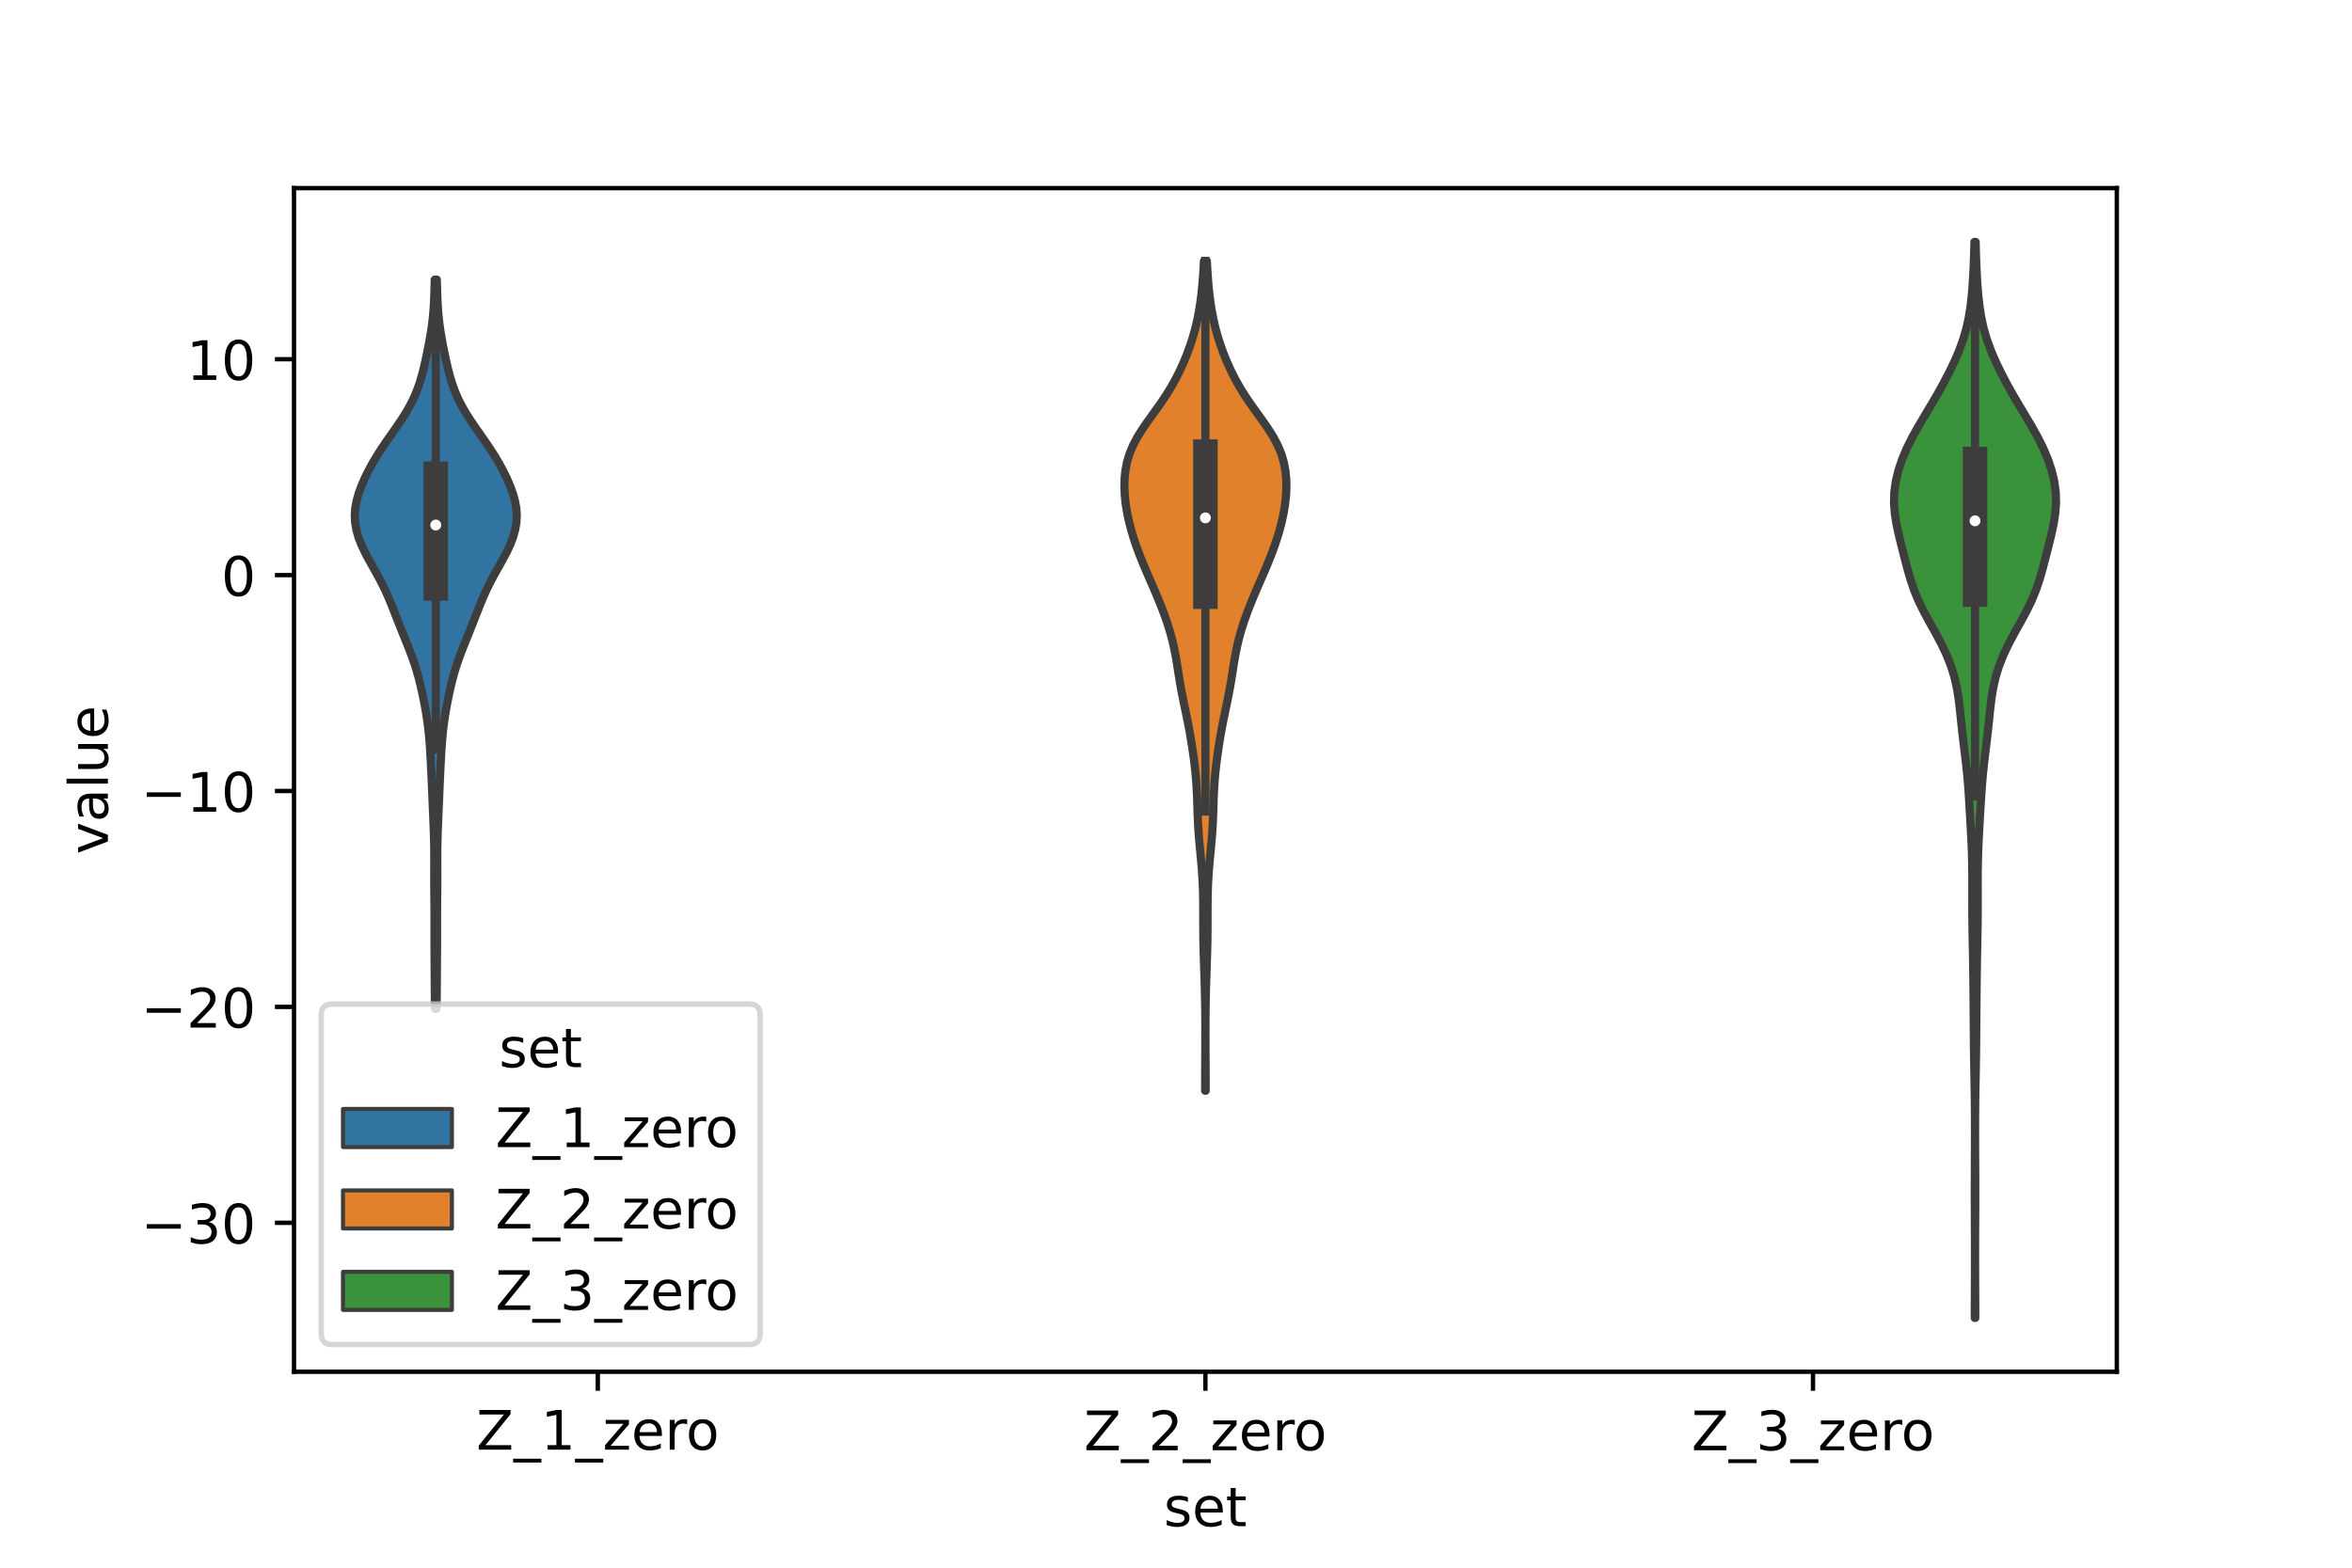 <?xml version="1.0" encoding="utf-8" standalone="no"?>
<!DOCTYPE svg PUBLIC "-//W3C//DTD SVG 1.1//EN"
  "http://www.w3.org/Graphics/SVG/1.1/DTD/svg11.dtd">
<!-- Created with matplotlib (https://matplotlib.org/) -->
<svg height="288pt" version="1.1" viewBox="0 0 432 288" width="432pt" xmlns="http://www.w3.org/2000/svg" xmlns:xlink="http://www.w3.org/1999/xlink">
 <defs>
  <style type="text/css">*{stroke-linecap:butt;stroke-linejoin:round;}</style>
 </defs>
 <g id="figure_1">
  <g id="patch_1">
   <path d="M 0 288 
L 432 288 
L 432 0 
L 0 0 
z
" style="fill:#ffffff;"/>
  </g>
  <g id="axes_1">
   <g id="patch_2">
    <path d="M 54 252 
L 388.8 252 
L 388.8 34.56 
L 54 34.56 
z
" style="fill:#ffffff;"/>
   </g>
   <g id="PolyCollection_1">
    <defs>
     <path d="M 80.182 -102.674 
L 79.898 -102.674 
L 79.878 -104.027 
L 79.863 -105.38 
L 79.852 -106.733 
L 79.845 -108.086 
L 79.837 -109.439 
L 79.828 -110.792 
L 79.818 -112.145 
L 79.809 -113.499 
L 79.804 -114.852 
L 79.803 -116.205 
L 79.804 -117.558 
L 79.806 -118.911 
L 79.803 -120.264 
L 79.796 -121.617 
L 79.783 -122.97 
L 79.77 -124.323 
L 79.76 -125.676 
L 79.757 -127.029 
L 79.76 -128.383 
L 79.764 -129.736 
L 79.763 -131.089 
L 79.751 -132.442 
L 79.723 -133.795 
L 79.682 -135.148 
L 79.631 -136.501 
L 79.575 -137.854 
L 79.518 -139.207 
L 79.461 -140.56 
L 79.404 -141.913 
L 79.347 -143.267 
L 79.288 -144.62 
L 79.226 -145.973 
L 79.161 -147.326 
L 79.091 -148.679 
L 79.013 -150.032 
L 78.922 -151.385 
L 78.81 -152.738 
L 78.671 -154.091 
L 78.499 -155.444 
L 78.295 -156.798 
L 78.062 -158.151 
L 77.803 -159.504 
L 77.522 -160.857 
L 77.215 -162.21 
L 76.874 -163.563 
L 76.489 -164.916 
L 76.055 -166.269 
L 75.573 -167.622 
L 75.053 -168.975 
L 74.512 -170.328 
L 73.965 -171.682 
L 73.423 -173.035 
L 72.891 -174.388 
L 72.363 -175.741 
L 71.826 -177.094 
L 71.259 -178.447 
L 70.646 -179.8 
L 69.974 -181.153 
L 69.248 -182.506 
L 68.487 -183.859 
L 67.727 -185.213 
L 67.01 -186.566 
L 66.375 -187.919 
L 65.852 -189.272 
L 65.466 -190.625 
L 65.231 -191.978 
L 65.16 -193.331 
L 65.254 -194.684 
L 65.505 -196.037 
L 65.891 -197.39 
L 66.389 -198.743 
L 66.975 -200.097 
L 67.635 -201.45 
L 68.364 -202.803 
L 69.163 -204.156 
L 70.027 -205.509 
L 70.943 -206.862 
L 71.89 -208.215 
L 72.837 -209.568 
L 73.752 -210.921 
L 74.605 -212.274 
L 75.372 -213.627 
L 76.041 -214.981 
L 76.609 -216.334 
L 77.085 -217.687 
L 77.486 -219.04 
L 77.832 -220.393 
L 78.143 -221.746 
L 78.43 -223.099 
L 78.701 -224.452 
L 78.953 -225.805 
L 79.179 -227.158 
L 79.371 -228.512 
L 79.524 -229.865 
L 79.637 -231.218 
L 79.716 -232.571 
L 79.771 -233.924 
L 79.813 -235.277 
L 79.85 -236.63 
L 80.23 -236.63 
L 80.23 -236.63 
L 80.267 -235.277 
L 80.309 -233.924 
L 80.364 -232.571 
L 80.443 -231.218 
L 80.556 -229.865 
L 80.709 -228.512 
L 80.901 -227.158 
L 81.127 -225.805 
L 81.379 -224.452 
L 81.65 -223.099 
L 81.937 -221.746 
L 82.248 -220.393 
L 82.594 -219.04 
L 82.995 -217.687 
L 83.471 -216.334 
L 84.039 -214.981 
L 84.708 -213.627 
L 85.475 -212.274 
L 86.328 -210.921 
L 87.243 -209.568 
L 88.19 -208.215 
L 89.137 -206.862 
L 90.053 -205.509 
L 90.917 -204.156 
L 91.716 -202.803 
L 92.445 -201.45 
L 93.105 -200.097 
L 93.691 -198.743 
L 94.189 -197.39 
L 94.575 -196.037 
L 94.826 -194.684 
L 94.92 -193.331 
L 94.849 -191.978 
L 94.614 -190.625 
L 94.228 -189.272 
L 93.705 -187.919 
L 93.07 -186.566 
L 92.353 -185.213 
L 91.593 -183.859 
L 90.832 -182.506 
L 90.106 -181.153 
L 89.434 -179.8 
L 88.821 -178.447 
L 88.254 -177.094 
L 87.717 -175.741 
L 87.189 -174.388 
L 86.657 -173.035 
L 86.115 -171.682 
L 85.568 -170.328 
L 85.027 -168.975 
L 84.507 -167.622 
L 84.025 -166.269 
L 83.591 -164.916 
L 83.206 -163.563 
L 82.865 -162.21 
L 82.558 -160.857 
L 82.277 -159.504 
L 82.018 -158.151 
L 81.785 -156.798 
L 81.581 -155.444 
L 81.409 -154.091 
L 81.27 -152.738 
L 81.158 -151.385 
L 81.067 -150.032 
L 80.989 -148.679 
L 80.919 -147.326 
L 80.854 -145.973 
L 80.792 -144.62 
L 80.733 -143.267 
L 80.676 -141.913 
L 80.619 -140.56 
L 80.562 -139.207 
L 80.505 -137.854 
L 80.449 -136.501 
L 80.398 -135.148 
L 80.357 -133.795 
L 80.329 -132.442 
L 80.317 -131.089 
L 80.316 -129.736 
L 80.32 -128.383 
L 80.323 -127.029 
L 80.32 -125.676 
L 80.31 -124.323 
L 80.297 -122.97 
L 80.284 -121.617 
L 80.277 -120.264 
L 80.274 -118.911 
L 80.276 -117.558 
L 80.277 -116.205 
L 80.276 -114.852 
L 80.271 -113.499 
L 80.262 -112.145 
L 80.252 -110.792 
L 80.243 -109.439 
L 80.235 -108.086 
L 80.228 -106.733 
L 80.217 -105.38 
L 80.202 -104.027 
L 80.182 -102.674 
z
" id="mc26013b834" style="stroke:#3d3d3d;stroke-width:1.5;"/>
    </defs>
    <g clip-path="url(#p2779ea1532)">
     <use style="fill:#3274a1;stroke:#3d3d3d;stroke-width:1.5;" x="0" xlink:href="#mc26013b834" y="288"/>
    </g>
   </g>
   <g id="PolyCollection_2">
    <defs>
     <path d="M 221.451 -87.617 
L 221.349 -87.617 
L 221.351 -89.157 
L 221.356 -90.697 
L 221.364 -92.237 
L 221.373 -93.777 
L 221.38 -95.317 
L 221.385 -96.857 
L 221.387 -98.397 
L 221.383 -99.937 
L 221.374 -101.477 
L 221.358 -103.016 
L 221.333 -104.556 
L 221.299 -106.096 
L 221.256 -107.636 
L 221.206 -109.176 
L 221.154 -110.716 
L 221.103 -112.256 
L 221.06 -113.796 
L 221.028 -115.336 
L 221.011 -116.876 
L 221.005 -118.416 
L 221.005 -119.956 
L 221.003 -121.496 
L 220.988 -123.035 
L 220.952 -124.575 
L 220.888 -126.115 
L 220.793 -127.655 
L 220.671 -129.195 
L 220.53 -130.735 
L 220.382 -132.275 
L 220.243 -133.815 
L 220.125 -135.355 
L 220.035 -136.895 
L 219.971 -138.435 
L 219.922 -139.975 
L 219.872 -141.515 
L 219.802 -143.055 
L 219.701 -144.594 
L 219.564 -146.134 
L 219.392 -147.674 
L 219.193 -149.214 
L 218.969 -150.754 
L 218.724 -152.294 
L 218.454 -153.834 
L 218.161 -155.374 
L 217.847 -156.914 
L 217.524 -158.454 
L 217.208 -159.994 
L 216.915 -161.534 
L 216.65 -163.074 
L 216.406 -164.613 
L 216.163 -166.153 
L 215.898 -167.693 
L 215.589 -169.233 
L 215.22 -170.773 
L 214.787 -172.313 
L 214.294 -173.853 
L 213.746 -175.393 
L 213.152 -176.933 
L 212.521 -178.473 
L 211.864 -180.013 
L 211.193 -181.553 
L 210.525 -183.093 
L 209.876 -184.633 
L 209.262 -186.172 
L 208.694 -187.712 
L 208.18 -189.252 
L 207.726 -190.792 
L 207.334 -192.332 
L 207.009 -193.872 
L 206.759 -195.412 
L 206.593 -196.952 
L 206.52 -198.492 
L 206.554 -200.032 
L 206.709 -201.572 
L 207.007 -203.112 
L 207.469 -204.652 
L 208.108 -206.191 
L 208.923 -207.731 
L 209.89 -209.271 
L 210.96 -210.811 
L 212.073 -212.351 
L 213.17 -213.891 
L 214.204 -215.431 
L 215.153 -216.971 
L 216.009 -218.511 
L 216.778 -220.051 
L 217.47 -221.591 
L 218.093 -223.131 
L 218.649 -224.671 
L 219.139 -226.211 
L 219.563 -227.75 
L 219.922 -229.29 
L 220.221 -230.83 
L 220.464 -232.37 
L 220.661 -233.91 
L 220.819 -235.45 
L 220.946 -236.99 
L 221.049 -238.53 
L 221.134 -240.07 
L 221.666 -240.07 
L 221.666 -240.07 
L 221.751 -238.53 
L 221.854 -236.99 
L 221.981 -235.45 
L 222.139 -233.91 
L 222.336 -232.37 
L 222.579 -230.83 
L 222.878 -229.29 
L 223.237 -227.75 
L 223.661 -226.211 
L 224.151 -224.671 
L 224.707 -223.131 
L 225.33 -221.591 
L 226.022 -220.051 
L 226.791 -218.511 
L 227.647 -216.971 
L 228.596 -215.431 
L 229.63 -213.891 
L 230.727 -212.351 
L 231.84 -210.811 
L 232.91 -209.271 
L 233.877 -207.731 
L 234.692 -206.191 
L 235.331 -204.652 
L 235.793 -203.112 
L 236.091 -201.572 
L 236.246 -200.032 
L 236.28 -198.492 
L 236.207 -196.952 
L 236.041 -195.412 
L 235.791 -193.872 
L 235.466 -192.332 
L 235.074 -190.792 
L 234.62 -189.252 
L 234.106 -187.712 
L 233.538 -186.172 
L 232.924 -184.633 
L 232.275 -183.093 
L 231.607 -181.553 
L 230.936 -180.013 
L 230.279 -178.473 
L 229.648 -176.933 
L 229.054 -175.393 
L 228.506 -173.853 
L 228.013 -172.313 
L 227.58 -170.773 
L 227.211 -169.233 
L 226.902 -167.693 
L 226.637 -166.153 
L 226.394 -164.613 
L 226.15 -163.074 
L 225.885 -161.534 
L 225.592 -159.994 
L 225.276 -158.454 
L 224.953 -156.914 
L 224.639 -155.374 
L 224.346 -153.834 
L 224.076 -152.294 
L 223.831 -150.754 
L 223.607 -149.214 
L 223.408 -147.674 
L 223.236 -146.134 
L 223.099 -144.594 
L 222.998 -143.055 
L 222.928 -141.515 
L 222.878 -139.975 
L 222.829 -138.435 
L 222.765 -136.895 
L 222.675 -135.355 
L 222.557 -133.815 
L 222.418 -132.275 
L 222.27 -130.735 
L 222.129 -129.195 
L 222.007 -127.655 
L 221.912 -126.115 
L 221.848 -124.575 
L 221.812 -123.035 
L 221.797 -121.496 
L 221.795 -119.956 
L 221.795 -118.416 
L 221.789 -116.876 
L 221.772 -115.336 
L 221.74 -113.796 
L 221.697 -112.256 
L 221.646 -110.716 
L 221.594 -109.176 
L 221.544 -107.636 
L 221.501 -106.096 
L 221.467 -104.556 
L 221.442 -103.016 
L 221.426 -101.477 
L 221.417 -99.937 
L 221.413 -98.397 
L 221.415 -96.857 
L 221.42 -95.317 
L 221.427 -93.777 
L 221.436 -92.237 
L 221.444 -90.697 
L 221.449 -89.157 
L 221.451 -87.617 
z
" id="m501184852b" style="stroke:#3d3d3d;stroke-width:1.5;"/>
    </defs>
    <g clip-path="url(#p2779ea1532)">
     <use style="fill:#e1812c;stroke:#3d3d3d;stroke-width:1.5;" x="0" xlink:href="#m501184852b" y="288"/>
    </g>
   </g>
   <g id="PolyCollection_3">
    <defs>
     <path d="M 362.81 -45.884 
L 362.71 -45.884 
L 362.713 -47.88 
L 362.722 -49.877 
L 362.732 -51.874 
L 362.741 -53.87 
L 362.747 -55.867 
L 362.748 -57.864 
L 362.745 -59.86 
L 362.737 -61.857 
L 362.726 -63.854 
L 362.717 -65.851 
L 362.711 -67.847 
L 362.711 -69.844 
L 362.717 -71.841 
L 362.727 -73.837 
L 362.737 -75.834 
L 362.745 -77.831 
L 362.749 -79.827 
L 362.746 -81.824 
L 362.735 -83.821 
L 362.716 -85.818 
L 362.688 -87.814 
L 362.654 -89.811 
L 362.618 -91.808 
L 362.586 -93.804 
L 362.56 -95.801 
L 362.542 -97.798 
L 362.526 -99.794 
L 362.511 -101.791 
L 362.495 -103.788 
L 362.477 -105.784 
L 362.457 -107.781 
L 362.431 -109.778 
L 362.399 -111.775 
L 362.36 -113.771 
L 362.321 -115.768 
L 362.288 -117.765 
L 362.267 -119.761 
L 362.26 -121.758 
L 362.263 -123.755 
L 362.267 -125.751 
L 362.26 -127.748 
L 362.231 -129.745 
L 362.174 -131.741 
L 362.088 -133.738 
L 361.983 -135.735 
L 361.869 -137.732 
L 361.753 -139.728 
L 361.631 -141.725 
L 361.491 -143.722 
L 361.318 -145.718 
L 361.109 -147.715 
L 360.872 -149.712 
L 360.628 -151.708 
L 360.397 -153.705 
L 360.186 -155.702 
L 359.979 -157.699 
L 359.737 -159.695 
L 359.411 -161.692 
L 358.954 -163.689 
L 358.334 -165.685 
L 357.543 -167.682 
L 356.596 -169.679 
L 355.533 -171.675 
L 354.419 -173.672 
L 353.336 -175.669 
L 352.362 -177.665 
L 351.542 -179.662 
L 350.871 -181.659 
L 350.303 -183.656 
L 349.782 -185.652 
L 349.273 -187.649 
L 348.781 -189.646 
L 348.346 -191.642 
L 348.027 -193.639 
L 347.88 -195.636 
L 347.941 -197.632 
L 348.22 -199.629 
L 348.703 -201.626 
L 349.374 -203.622 
L 350.214 -205.619 
L 351.206 -207.616 
L 352.319 -209.613 
L 353.503 -211.609 
L 354.701 -213.606 
L 355.868 -215.603 
L 356.979 -217.599 
L 358.02 -219.596 
L 358.98 -221.593 
L 359.838 -223.589 
L 360.567 -225.586 
L 361.153 -227.583 
L 361.596 -229.58 
L 361.918 -231.576 
L 362.147 -233.573 
L 362.313 -235.57 
L 362.436 -237.566 
L 362.529 -239.563 
L 362.597 -241.56 
L 362.646 -243.556 
L 362.874 -243.556 
L 362.874 -243.556 
L 362.923 -241.56 
L 362.991 -239.563 
L 363.084 -237.566 
L 363.207 -235.57 
L 363.373 -233.573 
L 363.602 -231.576 
L 363.924 -229.58 
L 364.367 -227.583 
L 364.953 -225.586 
L 365.682 -223.589 
L 366.54 -221.593 
L 367.5 -219.596 
L 368.541 -217.599 
L 369.652 -215.603 
L 370.819 -213.606 
L 372.017 -211.609 
L 373.201 -209.613 
L 374.314 -207.616 
L 375.306 -205.619 
L 376.146 -203.622 
L 376.817 -201.626 
L 377.3 -199.629 
L 377.579 -197.632 
L 377.64 -195.636 
L 377.493 -193.639 
L 377.174 -191.642 
L 376.739 -189.646 
L 376.247 -187.649 
L 375.738 -185.652 
L 375.217 -183.656 
L 374.649 -181.659 
L 373.978 -179.662 
L 373.158 -177.665 
L 372.184 -175.669 
L 371.101 -173.672 
L 369.987 -171.675 
L 368.924 -169.679 
L 367.977 -167.682 
L 367.186 -165.685 
L 366.566 -163.689 
L 366.109 -161.692 
L 365.783 -159.695 
L 365.541 -157.699 
L 365.334 -155.702 
L 365.123 -153.705 
L 364.892 -151.708 
L 364.648 -149.712 
L 364.411 -147.715 
L 364.202 -145.718 
L 364.029 -143.722 
L 363.889 -141.725 
L 363.767 -139.728 
L 363.651 -137.732 
L 363.537 -135.735 
L 363.432 -133.738 
L 363.346 -131.741 
L 363.289 -129.745 
L 363.26 -127.748 
L 363.253 -125.751 
L 363.257 -123.755 
L 363.26 -121.758 
L 363.253 -119.761 
L 363.232 -117.765 
L 363.199 -115.768 
L 363.16 -113.771 
L 363.121 -111.775 
L 363.089 -109.778 
L 363.063 -107.781 
L 363.043 -105.784 
L 363.025 -103.788 
L 363.009 -101.791 
L 362.994 -99.794 
L 362.978 -97.798 
L 362.96 -95.801 
L 362.934 -93.804 
L 362.902 -91.808 
L 362.866 -89.811 
L 362.832 -87.814 
L 362.804 -85.818 
L 362.785 -83.821 
L 362.774 -81.824 
L 362.771 -79.827 
L 362.775 -77.831 
L 362.783 -75.834 
L 362.793 -73.837 
L 362.803 -71.841 
L 362.809 -69.844 
L 362.809 -67.847 
L 362.803 -65.851 
L 362.794 -63.854 
L 362.783 -61.857 
L 362.775 -59.86 
L 362.772 -57.864 
L 362.773 -55.867 
L 362.779 -53.87 
L 362.788 -51.874 
L 362.798 -49.877 
L 362.807 -47.88 
L 362.81 -45.884 
z
" id="mc6f55480da" style="stroke:#3d3d3d;stroke-width:1.5;"/>
    </defs>
    <g clip-path="url(#p2779ea1532)">
     <use style="fill:#3a923a;stroke:#3d3d3d;stroke-width:1.5;" x="0" xlink:href="#mc6f55480da" y="288"/>
    </g>
   </g>
   <g id="patch_3">
    <path clip-path="url(#p2779ea1532)" d="M 109.8 105.655 
L 109.8 105.655 
L 109.8 105.655 
L 109.8 105.655 
z
" style="fill:#3274a1;stroke:#3d3d3d;stroke-linejoin:miter;stroke-width:0.75;"/>
   </g>
   <g id="patch_4">
    <path clip-path="url(#p2779ea1532)" d="M 109.8 105.655 
L 109.8 105.655 
L 109.8 105.655 
L 109.8 105.655 
z
" style="fill:#e1812c;stroke:#3d3d3d;stroke-linejoin:miter;stroke-width:0.75;"/>
   </g>
   <g id="patch_5">
    <path clip-path="url(#p2779ea1532)" d="M 109.8 105.655 
L 109.8 105.655 
L 109.8 105.655 
L 109.8 105.655 
z
" style="fill:#3a923a;stroke:#3d3d3d;stroke-linejoin:miter;stroke-width:0.75;"/>
   </g>
   <g id="matplotlib.axis_1">
    <g id="xtick_1">
     <g id="line2d_1">
      <defs>
       <path d="M 0 0 
L 0 3.5 
" id="mf951d8cb50" style="stroke:#000000;stroke-width:0.8;"/>
      </defs>
      <g>
       <use style="stroke:#000000;stroke-width:0.8;" x="109.8" xlink:href="#mf951d8cb50" y="252"/>
      </g>
     </g>
     <g id="text_1">
      <!-- Z_1_zero -->
      <g transform="translate(87.491 266.32)scale(0.1 -0.1)">
       <defs>
        <path d="M 5.609 72.906 
L 62.891 72.906 
L 62.891 65.375 
L 16.797 8.297 
L 64.016 8.297 
L 64.016 0 
L 4.5 0 
L 4.5 7.516 
L 50.594 64.594 
L 5.609 64.594 
z
" id="DejaVuSans-90"/>
        <path d="M 50.984 -16.609 
L 50.984 -23.578 
L -0.984 -23.578 
L -0.984 -16.609 
z
" id="DejaVuSans-95"/>
        <path d="M 12.406 8.297 
L 28.516 8.297 
L 28.516 63.922 
L 10.984 60.406 
L 10.984 69.391 
L 28.422 72.906 
L 38.281 72.906 
L 38.281 8.297 
L 54.391 8.297 
L 54.391 0 
L 12.406 0 
z
" id="DejaVuSans-49"/>
        <path d="M 5.516 54.688 
L 48.188 54.688 
L 48.188 46.484 
L 14.406 7.172 
L 48.188 7.172 
L 48.188 0 
L 4.297 0 
L 4.297 8.203 
L 38.094 47.516 
L 5.516 47.516 
z
" id="DejaVuSans-122"/>
        <path d="M 56.203 29.594 
L 56.203 25.203 
L 14.891 25.203 
Q 15.484 15.922 20.484 11.062 
Q 25.484 6.203 34.422 6.203 
Q 39.594 6.203 44.453 7.469 
Q 49.312 8.734 54.109 11.281 
L 54.109 2.781 
Q 49.266 0.734 44.188 -0.344 
Q 39.109 -1.422 33.891 -1.422 
Q 20.797 -1.422 13.156 6.188 
Q 5.516 13.812 5.516 26.812 
Q 5.516 40.234 12.766 48.109 
Q 20.016 56 32.328 56 
Q 43.359 56 49.781 48.891 
Q 56.203 41.797 56.203 29.594 
z
M 47.219 32.234 
Q 47.125 39.594 43.094 43.984 
Q 39.062 48.391 32.422 48.391 
Q 24.906 48.391 20.391 44.141 
Q 15.875 39.891 15.188 32.172 
z
" id="DejaVuSans-101"/>
        <path d="M 41.109 46.297 
Q 39.594 47.172 37.812 47.578 
Q 36.031 48 33.891 48 
Q 26.266 48 22.188 43.047 
Q 18.109 38.094 18.109 28.812 
L 18.109 0 
L 9.078 0 
L 9.078 54.688 
L 18.109 54.688 
L 18.109 46.188 
Q 20.953 51.172 25.484 53.578 
Q 30.031 56 36.531 56 
Q 37.453 56 38.578 55.875 
Q 39.703 55.766 41.062 55.516 
z
" id="DejaVuSans-114"/>
        <path d="M 30.609 48.391 
Q 23.391 48.391 19.188 42.75 
Q 14.984 37.109 14.984 27.297 
Q 14.984 17.484 19.156 11.844 
Q 23.344 6.203 30.609 6.203 
Q 37.797 6.203 41.984 11.859 
Q 46.188 17.531 46.188 27.297 
Q 46.188 37.016 41.984 42.703 
Q 37.797 48.391 30.609 48.391 
z
M 30.609 56 
Q 42.328 56 49.016 48.375 
Q 55.719 40.766 55.719 27.297 
Q 55.719 13.875 49.016 6.219 
Q 42.328 -1.422 30.609 -1.422 
Q 18.844 -1.422 12.172 6.219 
Q 5.516 13.875 5.516 27.297 
Q 5.516 40.766 12.172 48.375 
Q 18.844 56 30.609 56 
z
" id="DejaVuSans-111"/>
       </defs>
       <use xlink:href="#DejaVuSans-90"/>
       <use x="68.506" xlink:href="#DejaVuSans-95"/>
       <use x="118.506" xlink:href="#DejaVuSans-49"/>
       <use x="182.129" xlink:href="#DejaVuSans-95"/>
       <use x="232.129" xlink:href="#DejaVuSans-122"/>
       <use x="284.619" xlink:href="#DejaVuSans-101"/>
       <use x="346.143" xlink:href="#DejaVuSans-114"/>
       <use x="385.006" xlink:href="#DejaVuSans-111"/>
      </g>
     </g>
    </g>
    <g id="xtick_2">
     <g id="line2d_2">
      <g>
       <use style="stroke:#000000;stroke-width:0.8;" x="221.4" xlink:href="#mf951d8cb50" y="252"/>
      </g>
     </g>
     <g id="text_2">
      <!-- Z_2_zero -->
      <g transform="translate(199.091 266.422)scale(0.1 -0.1)">
       <defs>
        <path d="M 19.188 8.297 
L 53.609 8.297 
L 53.609 0 
L 7.328 0 
L 7.328 8.297 
Q 12.938 14.109 22.625 23.891 
Q 32.328 33.688 34.812 36.531 
Q 39.547 41.844 41.422 45.531 
Q 43.312 49.219 43.312 52.781 
Q 43.312 58.594 39.234 62.25 
Q 35.156 65.922 28.609 65.922 
Q 23.969 65.922 18.812 64.312 
Q 13.672 62.703 7.812 59.422 
L 7.812 69.391 
Q 13.766 71.781 18.938 73 
Q 24.125 74.219 28.422 74.219 
Q 39.75 74.219 46.484 68.547 
Q 53.219 62.891 53.219 53.422 
Q 53.219 48.922 51.531 44.891 
Q 49.859 40.875 45.406 35.406 
Q 44.188 33.984 37.641 27.219 
Q 31.109 20.453 19.188 8.297 
z
" id="DejaVuSans-50"/>
       </defs>
       <use xlink:href="#DejaVuSans-90"/>
       <use x="68.506" xlink:href="#DejaVuSans-95"/>
       <use x="118.506" xlink:href="#DejaVuSans-50"/>
       <use x="182.129" xlink:href="#DejaVuSans-95"/>
       <use x="232.129" xlink:href="#DejaVuSans-122"/>
       <use x="284.619" xlink:href="#DejaVuSans-101"/>
       <use x="346.143" xlink:href="#DejaVuSans-114"/>
       <use x="385.006" xlink:href="#DejaVuSans-111"/>
      </g>
     </g>
    </g>
    <g id="xtick_3">
     <g id="line2d_3">
      <g>
       <use style="stroke:#000000;stroke-width:0.8;" x="333" xlink:href="#mf951d8cb50" y="252"/>
      </g>
     </g>
     <g id="text_3">
      <!-- Z_3_zero -->
      <g transform="translate(310.691 266.422)scale(0.1 -0.1)">
       <defs>
        <path d="M 40.578 39.312 
Q 47.656 37.797 51.625 33 
Q 55.609 28.219 55.609 21.188 
Q 55.609 10.406 48.188 4.484 
Q 40.766 -1.422 27.094 -1.422 
Q 22.516 -1.422 17.656 -0.516 
Q 12.797 0.391 7.625 2.203 
L 7.625 11.719 
Q 11.719 9.328 16.594 8.109 
Q 21.484 6.891 26.812 6.891 
Q 36.078 6.891 40.938 10.547 
Q 45.797 14.203 45.797 21.188 
Q 45.797 27.641 41.281 31.266 
Q 36.766 34.906 28.719 34.906 
L 20.219 34.906 
L 20.219 43.016 
L 29.109 43.016 
Q 36.375 43.016 40.234 45.922 
Q 44.094 48.828 44.094 54.297 
Q 44.094 59.906 40.109 62.906 
Q 36.141 65.922 28.719 65.922 
Q 24.656 65.922 20.016 65.031 
Q 15.375 64.156 9.812 62.312 
L 9.812 71.094 
Q 15.438 72.656 20.344 73.438 
Q 25.25 74.219 29.594 74.219 
Q 40.828 74.219 47.359 69.109 
Q 53.906 64.016 53.906 55.328 
Q 53.906 49.266 50.438 45.094 
Q 46.969 40.922 40.578 39.312 
z
" id="DejaVuSans-51"/>
       </defs>
       <use xlink:href="#DejaVuSans-90"/>
       <use x="68.506" xlink:href="#DejaVuSans-95"/>
       <use x="118.506" xlink:href="#DejaVuSans-51"/>
       <use x="182.129" xlink:href="#DejaVuSans-95"/>
       <use x="232.129" xlink:href="#DejaVuSans-122"/>
       <use x="284.619" xlink:href="#DejaVuSans-101"/>
       <use x="346.143" xlink:href="#DejaVuSans-114"/>
       <use x="385.006" xlink:href="#DejaVuSans-111"/>
      </g>
     </g>
    </g>
    <g id="text_4">
     <!-- set -->
     <g transform="translate(213.759 280.378)scale(0.1 -0.1)">
      <defs>
       <path d="M 44.281 53.078 
L 44.281 44.578 
Q 40.484 46.531 36.375 47.5 
Q 32.281 48.484 27.875 48.484 
Q 21.188 48.484 17.844 46.438 
Q 14.5 44.391 14.5 40.281 
Q 14.5 37.156 16.891 35.375 
Q 19.281 33.594 26.516 31.984 
L 29.594 31.297 
Q 39.156 29.25 43.188 25.516 
Q 47.219 21.781 47.219 15.094 
Q 47.219 7.469 41.188 3.016 
Q 35.156 -1.422 24.609 -1.422 
Q 20.219 -1.422 15.453 -0.562 
Q 10.688 0.297 5.422 2 
L 5.422 11.281 
Q 10.406 8.688 15.234 7.391 
Q 20.062 6.109 24.812 6.109 
Q 31.156 6.109 34.562 8.281 
Q 37.984 10.453 37.984 14.406 
Q 37.984 18.062 35.516 20.016 
Q 33.062 21.969 24.703 23.781 
L 21.578 24.516 
Q 13.234 26.266 9.516 29.906 
Q 5.812 33.547 5.812 39.891 
Q 5.812 47.609 11.281 51.797 
Q 16.75 56 26.812 56 
Q 31.781 56 36.172 55.266 
Q 40.578 54.547 44.281 53.078 
z
" id="DejaVuSans-115"/>
       <path d="M 18.312 70.219 
L 18.312 54.688 
L 36.812 54.688 
L 36.812 47.703 
L 18.312 47.703 
L 18.312 18.016 
Q 18.312 11.328 20.141 9.422 
Q 21.969 7.516 27.594 7.516 
L 36.812 7.516 
L 36.812 0 
L 27.594 0 
Q 17.188 0 13.234 3.875 
Q 9.281 7.766 9.281 18.016 
L 9.281 47.703 
L 2.688 47.703 
L 2.688 54.688 
L 9.281 54.688 
L 9.281 70.219 
z
" id="DejaVuSans-116"/>
      </defs>
      <use xlink:href="#DejaVuSans-115"/>
      <use x="52.1" xlink:href="#DejaVuSans-101"/>
      <use x="113.623" xlink:href="#DejaVuSans-116"/>
     </g>
    </g>
   </g>
   <g id="matplotlib.axis_2">
    <g id="ytick_1">
     <g id="line2d_4">
      <defs>
       <path d="M 0 0 
L -3.5 0 
" id="me222269cab" style="stroke:#000000;stroke-width:0.8;"/>
      </defs>
      <g>
       <use style="stroke:#000000;stroke-width:0.8;" x="54" xlink:href="#me222269cab" y="224.637"/>
      </g>
     </g>
     <g id="text_5">
      <!-- −30 -->
      <g transform="translate(25.895 228.436)scale(0.1 -0.1)">
       <defs>
        <path d="M 10.594 35.5 
L 73.188 35.5 
L 73.188 27.203 
L 10.594 27.203 
z
" id="DejaVuSans-8722"/>
        <path d="M 31.781 66.406 
Q 24.172 66.406 20.328 58.906 
Q 16.5 51.422 16.5 36.375 
Q 16.5 21.391 20.328 13.891 
Q 24.172 6.391 31.781 6.391 
Q 39.453 6.391 43.281 13.891 
Q 47.125 21.391 47.125 36.375 
Q 47.125 51.422 43.281 58.906 
Q 39.453 66.406 31.781 66.406 
z
M 31.781 74.219 
Q 44.047 74.219 50.516 64.516 
Q 56.984 54.828 56.984 36.375 
Q 56.984 17.969 50.516 8.266 
Q 44.047 -1.422 31.781 -1.422 
Q 19.531 -1.422 13.062 8.266 
Q 6.594 17.969 6.594 36.375 
Q 6.594 54.828 13.062 64.516 
Q 19.531 74.219 31.781 74.219 
z
" id="DejaVuSans-48"/>
       </defs>
       <use xlink:href="#DejaVuSans-8722"/>
       <use x="83.789" xlink:href="#DejaVuSans-51"/>
       <use x="147.412" xlink:href="#DejaVuSans-48"/>
      </g>
     </g>
    </g>
    <g id="ytick_2">
     <g id="line2d_5">
      <g>
       <use style="stroke:#000000;stroke-width:0.8;" x="54" xlink:href="#me222269cab" y="184.976"/>
      </g>
     </g>
     <g id="text_6">
      <!-- −20 -->
      <g transform="translate(25.895 188.775)scale(0.1 -0.1)">
       <use xlink:href="#DejaVuSans-8722"/>
       <use x="83.789" xlink:href="#DejaVuSans-50"/>
       <use x="147.412" xlink:href="#DejaVuSans-48"/>
      </g>
     </g>
    </g>
    <g id="ytick_3">
     <g id="line2d_6">
      <g>
       <use style="stroke:#000000;stroke-width:0.8;" x="54" xlink:href="#me222269cab" y="145.315"/>
      </g>
     </g>
     <g id="text_7">
      <!-- −10 -->
      <g transform="translate(25.895 149.115)scale(0.1 -0.1)">
       <use xlink:href="#DejaVuSans-8722"/>
       <use x="83.789" xlink:href="#DejaVuSans-49"/>
       <use x="147.412" xlink:href="#DejaVuSans-48"/>
      </g>
     </g>
    </g>
    <g id="ytick_4">
     <g id="line2d_7">
      <g>
       <use style="stroke:#000000;stroke-width:0.8;" x="54" xlink:href="#me222269cab" y="105.655"/>
      </g>
     </g>
     <g id="text_8">
      <!-- 0 -->
      <g transform="translate(40.638 109.454)scale(0.1 -0.1)">
       <use xlink:href="#DejaVuSans-48"/>
      </g>
     </g>
    </g>
    <g id="ytick_5">
     <g id="line2d_8">
      <g>
       <use style="stroke:#000000;stroke-width:0.8;" x="54" xlink:href="#me222269cab" y="65.994"/>
      </g>
     </g>
     <g id="text_9">
      <!-- 10 -->
      <g transform="translate(34.275 69.793)scale(0.1 -0.1)">
       <use xlink:href="#DejaVuSans-49"/>
       <use x="63.623" xlink:href="#DejaVuSans-48"/>
      </g>
     </g>
    </g>
    <g id="text_10">
     <!-- value -->
     <g transform="translate(19.816 156.938)rotate(-90)scale(0.1 -0.1)">
      <defs>
       <path d="M 2.984 54.688 
L 12.5 54.688 
L 29.594 8.797 
L 46.688 54.688 
L 56.203 54.688 
L 35.688 0 
L 23.484 0 
z
" id="DejaVuSans-118"/>
       <path d="M 34.281 27.484 
Q 23.391 27.484 19.188 25 
Q 14.984 22.516 14.984 16.5 
Q 14.984 11.719 18.141 8.906 
Q 21.297 6.109 26.703 6.109 
Q 34.188 6.109 38.703 11.406 
Q 43.219 16.703 43.219 25.484 
L 43.219 27.484 
z
M 52.203 31.203 
L 52.203 0 
L 43.219 0 
L 43.219 8.297 
Q 40.141 3.328 35.547 0.953 
Q 30.953 -1.422 24.312 -1.422 
Q 15.922 -1.422 10.953 3.297 
Q 6 8.016 6 15.922 
Q 6 25.141 12.172 29.828 
Q 18.359 34.516 30.609 34.516 
L 43.219 34.516 
L 43.219 35.406 
Q 43.219 41.609 39.141 45 
Q 35.062 48.391 27.688 48.391 
Q 23 48.391 18.547 47.266 
Q 14.109 46.141 10.016 43.891 
L 10.016 52.203 
Q 14.938 54.109 19.578 55.047 
Q 24.219 56 28.609 56 
Q 40.484 56 46.344 49.844 
Q 52.203 43.703 52.203 31.203 
z
" id="DejaVuSans-97"/>
       <path d="M 9.422 75.984 
L 18.406 75.984 
L 18.406 0 
L 9.422 0 
z
" id="DejaVuSans-108"/>
       <path d="M 8.5 21.578 
L 8.5 54.688 
L 17.484 54.688 
L 17.484 21.922 
Q 17.484 14.156 20.5 10.266 
Q 23.531 6.391 29.594 6.391 
Q 36.859 6.391 41.078 11.031 
Q 45.312 15.672 45.312 23.688 
L 45.312 54.688 
L 54.297 54.688 
L 54.297 0 
L 45.312 0 
L 45.312 8.406 
Q 42.047 3.422 37.719 1 
Q 33.406 -1.422 27.688 -1.422 
Q 18.266 -1.422 13.375 4.438 
Q 8.5 10.297 8.5 21.578 
z
M 31.109 56 
z
" id="DejaVuSans-117"/>
      </defs>
      <use xlink:href="#DejaVuSans-118"/>
      <use x="59.18" xlink:href="#DejaVuSans-97"/>
      <use x="120.459" xlink:href="#DejaVuSans-108"/>
      <use x="148.242" xlink:href="#DejaVuSans-117"/>
      <use x="211.621" xlink:href="#DejaVuSans-101"/>
     </g>
    </g>
   </g>
   <g id="line2d_9">
    <path clip-path="url(#p2779ea1532)" d="M 80.04 137.697 
L 80.04 56.561 
" style="fill:none;stroke:#3d3d3d;stroke-linecap:square;stroke-width:1.5;"/>
   </g>
   <g id="line2d_10">
    <path clip-path="url(#p2779ea1532)" d="M 80.04 108.102 
L 80.04 87.02 
" style="fill:none;stroke:#3d3d3d;stroke-linecap:square;stroke-width:4.5;"/>
   </g>
   <g id="line2d_11">
    <path clip-path="url(#p2779ea1532)" d="M 221.4 149.077 
L 221.4 47.93 
" style="fill:none;stroke:#3d3d3d;stroke-linecap:square;stroke-width:1.5;"/>
   </g>
   <g id="line2d_12">
    <path clip-path="url(#p2779ea1532)" d="M 221.4 109.623 
L 221.4 82.974 
" style="fill:none;stroke:#3d3d3d;stroke-linecap:square;stroke-width:4.5;"/>
   </g>
   <g id="line2d_13">
    <path clip-path="url(#p2779ea1532)" d="M 362.76 146.31 
L 362.76 52.591 
" style="fill:none;stroke:#3d3d3d;stroke-linecap:square;stroke-width:1.5;"/>
   </g>
   <g id="line2d_14">
    <path clip-path="url(#p2779ea1532)" d="M 362.76 109.246 
L 362.76 84.333 
" style="fill:none;stroke:#3d3d3d;stroke-linecap:square;stroke-width:4.5;"/>
   </g>
   <g id="patch_6">
    <path d="M 54 252 
L 54 34.56 
" style="fill:none;stroke:#000000;stroke-linecap:square;stroke-linejoin:miter;stroke-width:0.8;"/>
   </g>
   <g id="patch_7">
    <path d="M 388.8 252 
L 388.8 34.56 
" style="fill:none;stroke:#000000;stroke-linecap:square;stroke-linejoin:miter;stroke-width:0.8;"/>
   </g>
   <g id="patch_8">
    <path d="M 54 252 
L 388.8 252 
" style="fill:none;stroke:#000000;stroke-linecap:square;stroke-linejoin:miter;stroke-width:0.8;"/>
   </g>
   <g id="patch_9">
    <path d="M 54 34.56 
L 388.8 34.56 
" style="fill:none;stroke:#000000;stroke-linecap:square;stroke-linejoin:miter;stroke-width:0.8;"/>
   </g>
   <g id="PathCollection_1">
    <defs>
     <path d="M 0 1.5 
C 0.398 1.5 0.779 1.342 1.061 1.061 
C 1.342 0.779 1.5 0.398 1.5 0 
C 1.5 -0.398 1.342 -0.779 1.061 -1.061 
C 0.779 -1.342 0.398 -1.5 0 -1.5 
C -0.398 -1.5 -0.779 -1.342 -1.061 -1.061 
C -1.342 -0.779 -1.5 -0.398 -1.5 0 
C -1.5 0.398 -1.342 0.779 -1.061 1.061 
C -0.779 1.342 -0.398 1.5 0 1.5 
z
" id="m19c5904951" style="stroke:#3d3d3d;"/>
    </defs>
    <g clip-path="url(#p2779ea1532)">
     <use style="fill:#ffffff;stroke:#3d3d3d;" x="80.04" xlink:href="#m19c5904951" y="96.453"/>
    </g>
   </g>
   <g id="PathCollection_2">
    <g clip-path="url(#p2779ea1532)">
     <use style="fill:#ffffff;stroke:#3d3d3d;" x="221.4" xlink:href="#m19c5904951" y="95.137"/>
    </g>
   </g>
   <g id="PathCollection_3">
    <g clip-path="url(#p2779ea1532)">
     <use style="fill:#ffffff;stroke:#3d3d3d;" x="362.76" xlink:href="#m19c5904951" y="95.684"/>
    </g>
   </g>
   <g id="legend_1">
    <g id="patch_10">
     <path d="M 61 247 
L 137.619 247 
Q 139.619 247 139.619 245 
L 139.619 186.453 
Q 139.619 184.453 137.619 184.453 
L 61 184.453 
Q 59 184.453 59 186.453 
L 59 245 
Q 59 247 61 247 
z
" style="fill:#ffffff;opacity:0.8;stroke:#cccccc;stroke-linejoin:miter;"/>
    </g>
    <g id="text_11">
     <!-- set -->
     <g transform="translate(91.668 196.052)scale(0.1 -0.1)">
      <use xlink:href="#DejaVuSans-115"/>
      <use x="52.1" xlink:href="#DejaVuSans-101"/>
      <use x="113.623" xlink:href="#DejaVuSans-116"/>
     </g>
    </g>
    <g id="patch_11">
     <path d="M 63 210.73 
L 83 210.73 
L 83 203.73 
L 63 203.73 
z
" style="fill:#3274a1;stroke:#3d3d3d;stroke-linejoin:miter;stroke-width:0.75;"/>
    </g>
    <g id="text_12">
     <!-- Z_1_zero -->
     <g transform="translate(91 210.73)scale(0.1 -0.1)">
      <use xlink:href="#DejaVuSans-90"/>
      <use x="68.506" xlink:href="#DejaVuSans-95"/>
      <use x="118.506" xlink:href="#DejaVuSans-49"/>
      <use x="182.129" xlink:href="#DejaVuSans-95"/>
      <use x="232.129" xlink:href="#DejaVuSans-122"/>
      <use x="284.619" xlink:href="#DejaVuSans-101"/>
      <use x="346.143" xlink:href="#DejaVuSans-114"/>
      <use x="385.006" xlink:href="#DejaVuSans-111"/>
     </g>
    </g>
    <g id="patch_12">
     <path d="M 63 225.686 
L 83 225.686 
L 83 218.686 
L 63 218.686 
z
" style="fill:#e1812c;stroke:#3d3d3d;stroke-linejoin:miter;stroke-width:0.75;"/>
    </g>
    <g id="text_13">
     <!-- Z_2_zero -->
     <g transform="translate(91 225.686)scale(0.1 -0.1)">
      <use xlink:href="#DejaVuSans-90"/>
      <use x="68.506" xlink:href="#DejaVuSans-95"/>
      <use x="118.506" xlink:href="#DejaVuSans-50"/>
      <use x="182.129" xlink:href="#DejaVuSans-95"/>
      <use x="232.129" xlink:href="#DejaVuSans-122"/>
      <use x="284.619" xlink:href="#DejaVuSans-101"/>
      <use x="346.143" xlink:href="#DejaVuSans-114"/>
      <use x="385.006" xlink:href="#DejaVuSans-111"/>
     </g>
    </g>
    <g id="patch_13">
     <path d="M 63 240.642 
L 83 240.642 
L 83 233.642 
L 63 233.642 
z
" style="fill:#3a923a;stroke:#3d3d3d;stroke-linejoin:miter;stroke-width:0.75;"/>
    </g>
    <g id="text_14">
     <!-- Z_3_zero -->
     <g transform="translate(91 240.642)scale(0.1 -0.1)">
      <use xlink:href="#DejaVuSans-90"/>
      <use x="68.506" xlink:href="#DejaVuSans-95"/>
      <use x="118.506" xlink:href="#DejaVuSans-51"/>
      <use x="182.129" xlink:href="#DejaVuSans-95"/>
      <use x="232.129" xlink:href="#DejaVuSans-122"/>
      <use x="284.619" xlink:href="#DejaVuSans-101"/>
      <use x="346.143" xlink:href="#DejaVuSans-114"/>
      <use x="385.006" xlink:href="#DejaVuSans-111"/>
     </g>
    </g>
   </g>
  </g>
 </g>
 <defs>
  <clipPath id="p2779ea1532">
   <rect height="217.44" width="334.8" x="54" y="34.56"/>
  </clipPath>
 </defs>
</svg>
